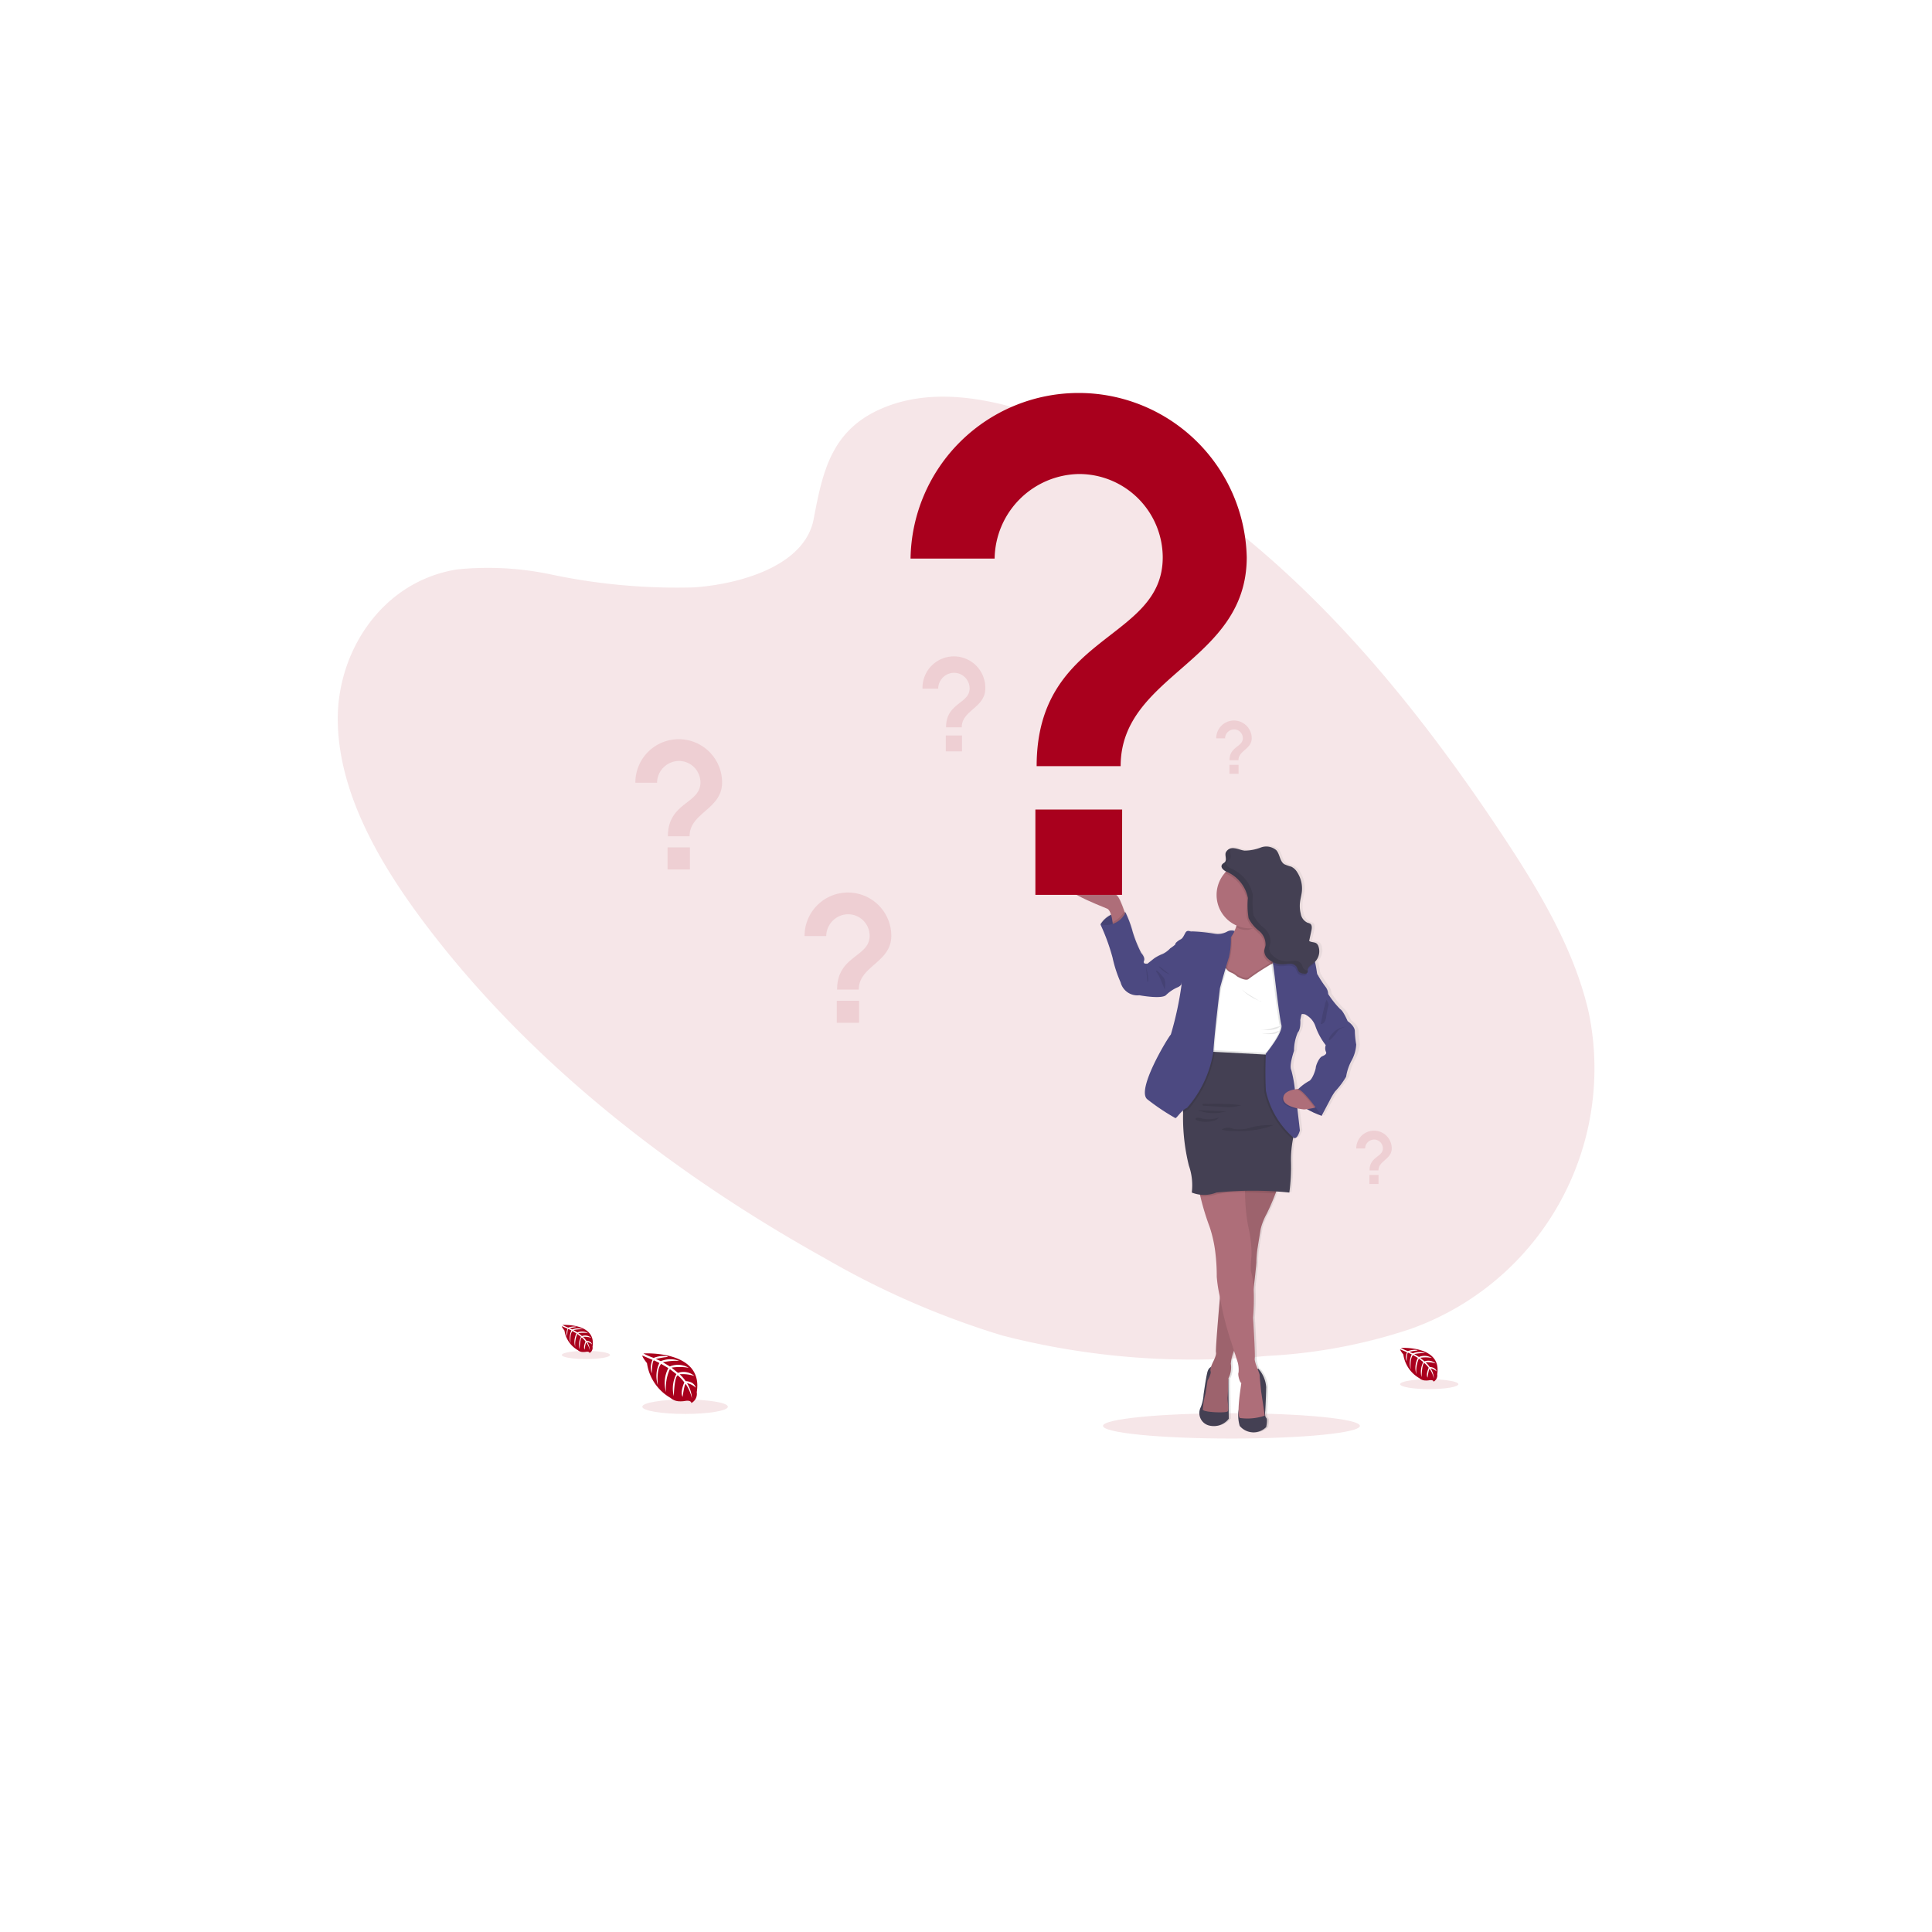 <svg xmlns="http://www.w3.org/2000/svg" xmlns:xlink="http://www.w3.org/1999/xlink" viewBox="0 0 124.706 124.706">
  <defs>
    <style>
      .cls-1 {
        fill: #fff;
      }

      .cls-2, .cls-3 {
        fill: #a9001d;
      }

      .cls-2, .cls-6 {
        opacity: 0.1;
      }

      .cls-4 {
        fill: url(#linear-gradient);
      }

      .cls-5 {
        fill: #4c4981;
      }

      .cls-7 {
        fill: #ae6e79;
      }

      .cls-8 {
        fill: #444053;
      }

      .cls-9 {
        filter: url(#Ellipse_4);
      }
    </style>
    <filter id="Ellipse_4" x="0" y="0" width="124.706" height="124.706" filterUnits="userSpaceOnUse">
      <feOffset dy="3" input="SourceAlpha"/>
      <feGaussianBlur stdDeviation="3" result="blur"/>
      <feFlood flood-opacity="0.161"/>
      <feComposite operator="in" in2="blur"/>
      <feComposite in="SourceGraphic"/>
    </filter>
    <linearGradient id="linear-gradient" x1="0.5" y1="1" x2="0.5" gradientUnits="objectBoundingBox">
      <stop offset="0" stop-color="gray" stop-opacity="0.251"/>
      <stop offset="0.54" stop-color="gray" stop-opacity="0.122"/>
      <stop offset="1" stop-color="gray" stop-opacity="0.102"/>
    </linearGradient>
  </defs>
  <g id="Group_130" data-name="Group 130" transform="translate(-584.656 -1310)">
    <g class="cls-9" transform="matrix(1, 0, 0, 1, 584.66, 1310)">
      <circle id="Ellipse_4-2" data-name="Ellipse 4" class="cls-1" cx="53.353" cy="53.353" r="53.353" transform="translate(9 6)"/>
    </g>
    <g id="Group_68" data-name="Group 68" transform="translate(606.461 1335.207)">
      <g id="undraw_questions_75e0" transform="translate(0 0)">
        <ellipse id="Ellipse_60" data-name="Ellipse 60" class="cls-2" cx="8.291" cy="0.817" rx="8.291" ry="0.817" transform="translate(49.391 66.014)"/>
        <path id="Path_301" data-name="Path 301" class="cls-2" d="M133.578,37.1c3.652-1.357,8.1-.19,11.894,1.513,11.924,5.349,20.611,15.5,27.512,25.846,2.5,3.746,4.873,7.656,5.812,11.837A17.843,17.843,0,0,1,167.235,96.7,34.72,34.72,0,0,1,158,98.424,49.133,49.133,0,0,1,140.914,97.1a54.142,54.142,0,0,1-11.4-4.964C119.4,86.514,110.159,79.216,103.5,70.3c-2.918-3.91-5.387-8.319-5.459-12.831s2.869-9.046,7.707-9.813a19.714,19.714,0,0,1,6.18.352,39.359,39.359,0,0,0,9.123.808c3.1-.227,7.14-1.44,7.706-4.4C129.361,41.233,129.931,38.454,133.578,37.1Z" transform="translate(-98.044 -36.109)"/>
        <path id="Path_302" data-name="Path 302" class="cls-3" d="M341.219,800.362s3.9-.235,3.441,2.5a.666.666,0,0,1-.347.7s-.006-.2-.4-.134a1.762,1.762,0,0,1-.424.021.884.884,0,0,1-.518-.214h0a3.094,3.094,0,0,1-1.523-2.246s-.316-.391-.3-.492l.658.281a1.182,1.182,0,0,0-.048.87s.021-.852.148-.833c.025,0,.342.162.342.162a1.946,1.946,0,0,0-.1,1.429s-.111-1.019.216-1.369l.464.271a2.043,2.043,0,0,0-.146,1.551,2.89,2.89,0,0,1,.243-1.486l.42.323a2,2,0,0,0-.166,1.421s.033-1.246.256-1.34a2.525,2.525,0,0,1,.424.458s-.291.611-.111.934c0,0,.111-.829.2-.834a2.772,2.772,0,0,1,.4.926,2,2,0,0,0-.316-.979,1.1,1.1,0,0,1,.561.29s-.057-.389-.651-.423a2.55,2.55,0,0,0-.384-.442,2.4,2.4,0,0,1,.949.11,1.066,1.066,0,0,0-1.057-.2l-.415-.338a3.412,3.412,0,0,1,1.108.011,1.35,1.35,0,0,0-1.219-.088l-.451-.27a4.087,4.087,0,0,1,1.058-.091,1.625,1.625,0,0,0-1.191.019l-.323-.145s.485-.1.628-.111.15-.054.15-.054a1.683,1.683,0,0,0-.913.1A3.75,3.75,0,0,1,341.219,800.362Z" transform="translate(-321.492 -738.208)"/>
        <ellipse id="Ellipse_61" data-name="Ellipse 61" class="cls-2" cx="2.762" cy="0.466" rx="2.762" ry="0.466" transform="translate(19.653 65.128)"/>
        <path id="Path_303" data-name="Path 303" class="cls-3" d="M276.921,777.638s2.2-.133,1.94,1.409a.374.374,0,0,1-.195.4s0-.114-.226-.075a.988.988,0,0,1-.238.011.49.49,0,0,1-.293-.12h0a1.754,1.754,0,0,1-.86-1.267s-.178-.221-.171-.277l.372.162a.668.668,0,0,0-.027.491s.012-.481.081-.47c.015,0,.193.093.193.093a1.1,1.1,0,0,0-.053.808s-.063-.575.121-.772l.261.153a1.155,1.155,0,0,0-.081.875,1.642,1.642,0,0,1,.137-.838l.237.184a1.11,1.11,0,0,0-.093.8s.019-.7.145-.755a1.442,1.442,0,0,1,.239.258s-.162.344-.062.526c0,0,.062-.467.114-.47a1.545,1.545,0,0,1,.227.522,1.132,1.132,0,0,0-.178-.552.616.616,0,0,1,.316.162s-.032-.219-.367-.239a1.428,1.428,0,0,0-.216-.249,1.352,1.352,0,0,1,.535.061.6.6,0,0,0-.6-.113l-.234-.191a1.937,1.937,0,0,1,.625.006.761.761,0,0,0-.688-.049l-.254-.153a2.31,2.31,0,0,1,.6-.051.913.913,0,0,0-.671.01l-.182-.081s.274-.054.354-.062.085-.031.085-.031a.955.955,0,0,0-.515.057A2.127,2.127,0,0,1,276.921,777.638Z" transform="translate(-262.42 -717.323)"/>
        <ellipse id="Ellipse_62" data-name="Ellipse 62" class="cls-2" cx="1.557" cy="0.264" rx="1.557" ry="0.264" transform="translate(14.459 61.99)"/>
        <path id="Path_304" data-name="Path 304" class="cls-3" d="M946.266,795.96s2.656-.162,2.344,1.7a.456.456,0,0,1-.236.479s0-.138-.272-.091a1.2,1.2,0,0,1-.289.014.594.594,0,0,1-.352-.146h0a2.106,2.106,0,0,1-1.037-1.529s-.215-.266-.206-.334l.448.191a.805.805,0,0,0-.032.592s.015-.58.1-.566c.018,0,.233.112.233.112a1.322,1.322,0,0,0-.065.97s-.075-.694.147-.931l.315.184a1.391,1.391,0,0,0-.1,1.057,2,2,0,0,1,.162-1.011l.286.223a1.369,1.369,0,0,0-.113.97s.023-.847.175-.912a1.739,1.739,0,0,1,.288.311s-.2.416-.075.636c0,0,.075-.566.137-.566a1.88,1.88,0,0,1,.275.631,1.361,1.361,0,0,0-.214-.666.75.75,0,0,1,.382.2s-.039-.264-.444-.288a1.72,1.72,0,0,0-.26-.3,1.635,1.635,0,0,1,.647.074.728.728,0,0,0-.72-.136l-.282-.23a2.33,2.33,0,0,1,.754.007.918.918,0,0,0-.83-.06l-.307-.184a2.8,2.8,0,0,1,.72-.062,1.1,1.1,0,0,0-.808.013l-.22-.1s.331-.066.428-.075.1-.037.1-.037a1.15,1.15,0,0,0-.621.069A2.7,2.7,0,0,1,946.266,795.96Z" transform="translate(-877.647 -734.163)"/>
        <ellipse id="Ellipse_63" data-name="Ellipse 63" class="cls-2" cx="1.88" cy="0.318" rx="1.88" ry="0.318" transform="translate(68.568 63.821)"/>
        <path id="Path_305" data-name="Path 305" class="cls-4" d="M695.545,407.809a5.767,5.767,0,0,1-.088-.862c0-.347-.471-.654-.471-.654s-.291-.673-.485-.773a5.939,5.939,0,0,1-.793-.981.8.8,0,0,0-.18-.475,6.823,6.823,0,0,1-.491-.741c-.081-.1-.04-.168-.162-.743-.006-.03-.014-.059-.023-.086a.114.114,0,0,0-.013-.037.97.97,0,0,0,.229-1,.4.4,0,0,0-.115-.178c-.137-.112-.355-.065-.5-.171l.15-.661c.036-.162.054-.366-.087-.454a.737.737,0,0,0-.167-.056.785.785,0,0,1-.446-.584,2,2,0,0,1-.049-.728c.027-.234.1-.462.121-.7a1.916,1.916,0,0,0-.3-1.24.954.954,0,0,0-.392-.37c-.15-.067-.323-.081-.463-.162-.3-.192-.285-.647-.525-.908a1.038,1.038,0,0,0-1.016-.171,3.065,3.065,0,0,1-1.057.2c-.231-.026-.448-.131-.68-.155a.717.717,0,0,0-.2.009v-.007a.432.432,0,0,0-.37.289.443.443,0,0,0-.011.118c0,.095.023.193.024.284a.27.27,0,0,1-.065.2c-.046.049-.114.075-.162.126a.2.2,0,0,0-.059.149c0,.144.18.271.3.329h0c-.032.032-.065.066-.095.1a2.13,2.13,0,0,0-.535,1.414A2.158,2.158,0,0,0,687.7,400.1l-.017.053a3,3,0,0,1-.119.306.606.606,0,0,0-.508.057,1.282,1.282,0,0,1-.8.119,10.906,10.906,0,0,0-1.475-.149c-.1.04-.3-.138-.431.1s-.191.366-.323.426-.361.247-.331.287-.331.277-.331.277a1.648,1.648,0,0,1-.492.366,2.888,2.888,0,0,0-.562.288l-.442.346s-.331.05-.23-.178-.181-.515-.181-.515a8.172,8.172,0,0,1-.562-1.374,6.993,6.993,0,0,0-.462-1.238l-.057-.006-.026-.074c-.085-.239-.195-.531-.279-.7-.162-.327-.261-.361-.261-.361s-1.947-1.462-3.211-1.016,2.308,1.773,2.629,1.912a.607.607,0,0,1,.25.389,1.663,1.663,0,0,0-.691.622,13.219,13.219,0,0,1,.793,2.139,8.223,8.223,0,0,0,.532,1.617,1.127,1.127,0,0,0,1.224.832s1.425.262,1.737,0a2.463,2.463,0,0,1,.743-.5.586.586,0,0,0,.281-.2,21.21,21.21,0,0,1-.7,3.229c-.231.258-2.274,3.594-1.541,4.19a14.644,14.644,0,0,0,1.836,1.213c.062.031.249-.281.516-.5v.172a12.788,12.788,0,0,0,.378,3.4,3.761,3.761,0,0,1,.191,1.743,1.374,1.374,0,0,0,.542.13c.01.039.021.081.031.121a16.168,16.168,0,0,0,.61,1.977,8.04,8.04,0,0,1,.381,1.734,12.044,12.044,0,0,1,.081,1.475,8.677,8.677,0,0,0,.2,1.294h0c-.081.929-.234,2.72-.26,3.367h0v.047a.187.187,0,0,1,0,.022v.04h0a.6.6,0,0,0,0,.122.4.4,0,0,1-.014.184,3.222,3.222,0,0,1-.218.519,2.487,2.487,0,0,0-.1.251.453.453,0,0,0-.234.333c-.1.386-.251,1.455-.251,1.455a2.634,2.634,0,0,1-.18.8.828.828,0,0,0,.612,1.2,1.236,1.236,0,0,0,1.224-.453l-.03-2.594v0a.393.393,0,0,0,.044-.07v-.007c.006-.012.012-.025.018-.04l.007-.019.013-.032a.058.058,0,0,1,0-.011,1.712,1.712,0,0,0,.073-.772v-.109a.32.32,0,0,1,0-.053v-.01l0-.032v-.014a.059.059,0,0,1,.007-.032.024.024,0,0,1,0-.008c.008-.037.018-.081.028-.116v-.009l.012-.039h0c.012-.041.026-.081.04-.125v-.008a.114.114,0,0,1,.014-.038v0c.015-.04.03-.081.044-.115l0-.01.013-.032,0-.01.031-.072h0l.237.732a1.849,1.849,0,0,1,.061.673c-.07.129.081.664.18.673l-.093.673a10.29,10.29,0,0,0-.09,1.12c-.007.043-.013.081-.018.107a2.428,2.428,0,0,0,.091.88,1.183,1.183,0,0,0,1.737.073s.11-.5,0-.594-.061-.456-.061-.456.05-.882.06-1.526a2.016,2.016,0,0,0-.526-1.213l-.03.027a1.9,1.9,0,0,1-.186-.678c.04-.228-.111-2.635-.111-2.635a14.286,14.286,0,0,0,.036-1.94h0c.013-.109.025-.217.037-.323.061-.517.11-.96.129-1.192h0v-.027c0-.062.007-.107.007-.128,0-.081,0-.173.008-.274.018-.278.062-.588.062-.588l.21-1.278a3.994,3.994,0,0,1,.392-.97l.028-.044h0l.027-.05,0-.007c.009-.017.018-.035.027-.053l0-.007c.032-.064.067-.137.1-.218,0-.006.006-.012.008-.019l.028-.061a.062.062,0,0,1,.011-.024c0-.008.017-.041.026-.061a.239.239,0,0,0,.011-.025c.011-.024.022-.049.032-.075l.015-.037c.007-.019.015-.037.023-.056l.019-.049c.006-.012.011-.024.015-.036l.022-.056c0-.008.007-.017.011-.025.057-.143.112-.285.162-.413h0l.044-.116c.514.032.863.06.863.06a11.853,11.853,0,0,0,.11-1.921,7.133,7.133,0,0,1,.127-1.536c.007-.04.014-.075.02-.107l.014.011c.251.2.432-.456.432-.456s-.068-.61-.162-1.35l-.01-.074a3.809,3.809,0,0,0,.439.067s.081-.007.192-.021a5.3,5.3,0,0,0,.965.437l.534-.986a4,4,0,0,1,.352-.585,5.331,5.331,0,0,0,.723-.951,3.341,3.341,0,0,1,.391-1.11A2.453,2.453,0,0,0,695.545,407.809Zm-2.228.753c-.211.089-.412.585-.421.733s-.231.8-.462.881a3.078,3.078,0,0,0-.683.506c-.066.006-.141.015-.22.027a7.706,7.706,0,0,0-.231-1.247c-.162-.3.177-1.248.177-1.248a3.021,3.021,0,0,1,.243-1.188c.209-.228.162-.8.162-.8s.05-.238.07-.346.3,0,.3,0h0a1.316,1.316,0,0,1,.623.742,4.259,4.259,0,0,0,.673,1.218s-.091.268,0,.4S693.528,408.472,693.317,408.561Z" transform="translate(-629.572 -365.638)"/>
        <path id="Path_306" data-name="Path 306" class="cls-5" d="M707,448.977a1.617,1.617,0,0,1,1.617-.762v1.157h-.7l-.55-.139Z" transform="translate(-657.769 -414.519)"/>
        <path id="Path_307" data-name="Path 307" class="cls-6" d="M707,448.977a1.617,1.617,0,0,1,1.617-.762v1.157h-.7l-.55-.139Z" transform="translate(-657.769 -414.519)"/>
        <path id="Path_308" data-name="Path 308" class="cls-7" d="M681.14,423.251l-.861.6s-.007-.12-.029-.285c-.043-.312-.139-.78-.347-.871-.316-.139-3.835-1.463-2.587-1.909s3.163,1.015,3.163,1.015.1.034.256.36c.081.171.192.463.275.7C681.088,423.08,681.14,423.251,681.14,423.251Z" transform="translate(-630.24 -389.248)"/>
        <path id="Path_309" data-name="Path 309" class="cls-5" d="M712.015,431.556l.1-.046.275.314-.225.479-.383-.154.089-.383Z" transform="translate(-654.237 -396.625)"/>
        <path id="Path_310" data-name="Path 310" class="cls-8" d="M786.9,810.994s-.247-.029-.346.356-.247,1.455-.247,1.455a2.628,2.628,0,0,1-.178.8.829.829,0,0,0,.6,1.2,1.216,1.216,0,0,0,1.206-.452l-.03-2.593Z" transform="translate(-730.426 -747.985)"/>
        <path id="Path_311" data-name="Path 311" class="cls-8" d="M818.146,812.44a2.012,2.012,0,0,1,.519,1.208c-.01.642-.06,1.522-.06,1.522s-.049.357.06.455,0,.593,0,.593a1.155,1.155,0,0,1-1.711-.073,2.471,2.471,0,0,1-.089-.879c.063-.344.239-1.893.239-1.893Z" transform="translate(-758.739 -749.314)"/>
        <path id="Path_312" data-name="Path 312" class="cls-7" d="M793.462,660.024a16.519,16.519,0,0,1-.761,1.838,3.955,3.955,0,0,0-.385.97l-.208,1.275a7.108,7.108,0,0,0-.07.86c.01.287-.514,4.468-.514,4.468l-.83,1.058a2.714,2.714,0,0,0-.306,1.051,1.526,1.526,0,0,1-.162.949s-.019.97-.049,1.186.109.831,0,.939-1.562.06-1.6-.119a5.272,5.272,0,0,1,.178-1.038l.128-.83s.257-.454.2-.6.108-.494.118-.524.277-.514.228-.7.311-4.176.311-4.176l1.018-7.147Z" transform="translate(-732.745 -608.72)"/>
        <path id="Path_313" data-name="Path 313" class="cls-6" d="M793.462,660.043s-.081.225-.192.52a10.073,10.073,0,0,1-.57,1.319,4.007,4.007,0,0,0-.386.97l-.208,1.276a7.182,7.182,0,0,0-.069.86c0,.113-.076.835-.173,1.667-.15,1.272-.341,2.8-.341,2.8l-.83,1.058s-.042.081-.095.209a1.941,1.941,0,0,0-.212.839,1.531,1.531,0,0,1-.162.949s-.02.97-.049,1.186.109.83,0,.939-1.562.06-1.6-.118a5.284,5.284,0,0,1,.178-1.038l.128-.831s.257-.454.2-.6.109-.494.119-.524.277-.514.228-.7c-.038-.143.162-2.485.255-3.6.031-.349.052-.576.052-.576l.876-6.149.071-.5.071-.5Z" transform="translate(-732.745 -608.739)"/>
        <path id="Path_314" data-name="Path 314" class="cls-7" d="M789.273,680.478a3.491,3.491,0,0,1-1.6.149c-.2-.119,0-1.592,0-1.592l.091-.672c-.1-.011-.247-.544-.178-.673a1.882,1.882,0,0,0-.059-.672l-.233-.728-.142-.445a19.77,19.77,0,0,1-.774-3.052,8.83,8.83,0,0,1-.2-1.289,12.21,12.21,0,0,0-.081-1.473,8.365,8.365,0,0,0-.375-1.73,16.31,16.31,0,0,1-.6-1.973c-.089-.342-.15-.588-.15-.588s1.494-.125,2.4-.169c.416-.02.709-.023.675.011a1.229,1.229,0,0,0-.041.477,12.463,12.463,0,0,0,.2,2.193,7.573,7.573,0,0,1,.217,1.908,6.01,6.01,0,0,0-.04.989,4.448,4.448,0,0,1,.175,1.073,14.507,14.507,0,0,1-.034,1.931s.148,2.4.108,2.63.316.94.316,1.078.1,1.078.1,1.078S789.266,680.37,789.273,680.478Z" transform="translate(-729.445 -614.306)"/>
        <path id="Path_315" data-name="Path 315" class="cls-7" d="M805.578,445.339l-.17.184-.111.12-.647.7-1.671.188-.889-.238-.22-.059s0-.446.04-.981c.057-.686.192-1.52.514-1.747a1.285,1.285,0,0,0,.376-.476,2.676,2.676,0,0,0,.162-.4c.007-.018.011-.035.017-.053a4.463,4.463,0,0,0,.157-.733s.213-.118.51-.255c.774-.361,2.11-.86,1.645.255a4.333,4.333,0,0,0-.175.5c-.007.025-.014.05-.019.074a1.623,1.623,0,0,0,.063,1.205h0a.757.757,0,0,0,.067.1.54.54,0,0,0,.112.114l.192,1.221.016.1Z" transform="translate(-744.97 -408.044)"/>
        <path id="Path_316" data-name="Path 316" class="cls-6" d="M817.709,442.576c-.088.212.043-.173,0,0-.352.251-1.183.964-1.649.964a1.3,1.3,0,0,1-.68-.179,4.413,4.413,0,0,0,.174-.785S818.352,441.033,817.709,442.576Z" transform="translate(-757.387 -408.721)"/>
        <path id="Path_317" data-name="Path 317" class="cls-7" d="M803.991,409.8a2.157,2.157,0,0,1-1.93,2.143c-.074.007-.15.012-.226.012a2.155,2.155,0,1,1,2.155-2.155Z" transform="translate(-742.957 -377.24)"/>
        <path id="Path_318" data-name="Path 318" class="cls-6" d="M796.125,491.871l-.307.8s-.25.01-.64.023c-1.315.042-4.214.1-4.343-.243a.861.861,0,0,1-.045-.266,5.211,5.211,0,0,1,.223-1.306s.138-1.582.138-1.651-.119-1.177-.119-1.177l.238-.889.662-.465s.3.455.475.494a1.234,1.234,0,0,1,.416.258s.583.356.771.158,1.651-1.068,1.651-1.068l.771.851Z" transform="translate(-734.785 -449.761)"/>
        <path id="Path_319" data-name="Path 319" class="cls-1" d="M796.153,493.391l-.307.8s-.25.011-.64.023h-.038c-.168.006-.36.011-.566.015a24.347,24.347,0,0,1-3.238-.081c-.283-.04-.468-.1-.5-.178a.716.716,0,0,1-.036-.147c0-.037-.008-.081-.01-.119a5.207,5.207,0,0,1,.223-1.306s.138-1.582.138-1.651-.119-1.177-.119-1.177l.238-.889.455-.318.207-.146a3.1,3.1,0,0,0,.227.3.606.606,0,0,0,.247.195,1.237,1.237,0,0,1,.416.258s.583.356.771.158a15,15,0,0,1,1.443-.943c.126-.077.208-.125.208-.125l.1.115.668.736Z" transform="translate(-734.813 -451.158)"/>
        <path id="Path_320" data-name="Path 320" class="cls-6" d="M717.53,447.816l-.861.6s-.007-.12-.029-.285a1.742,1.742,0,0,0,.758-.7C717.478,447.645,717.53,447.816,717.53,447.816Z" transform="translate(-666.63 -413.813)"/>
        <path id="Path_321" data-name="Path 321" class="cls-5" d="M711.639,450.763l-.188-.05a1.63,1.63,0,0,1-.485.366,2.83,2.83,0,0,0-.553.286l-.436.346s-.323.05-.227-.178-.178-.514-.178-.514a8.153,8.153,0,0,1-.554-1.374,6.911,6.911,0,0,0-.458-1.235,1.415,1.415,0,0,1-1.622.762,13.254,13.254,0,0,1,.781,2.135,8.207,8.207,0,0,0,.524,1.611,1.116,1.116,0,0,0,1.206.831s1.4.261,1.711,0a2.479,2.479,0,0,1,.728-.5.6.6,0,0,0,.276-.2V451.88Z" transform="translate(-657.714 -414.714)"/>
        <path id="Path_322" data-name="Path 322" class="cls-6" d="M743.3,491.33s.247.92.089,1.019Z" transform="translate(-691.135 -454.164)"/>
        <path id="Path_323" data-name="Path 323" class="cls-6" d="M795.188,558.359c-1.315.042-4.214.095-4.343-.242a.86.86,0,0,1-.045-.266l4.3.226Z" transform="translate(-734.795 -515.306)"/>
        <path id="Path_324" data-name="Path 324" class="cls-6" d="M790.181,660.024s-.081.225-.192.52c-.546-.033-1.268-.068-1.955-.073-.243,0-.48,0-.7.008a5.32,5.32,0,0,0-1.152.128,3.053,3.053,0,0,1-1.027.133c-.089-.342-.15-.588-.15-.588s1.494-.125,2.4-.169l.071-.5Z" transform="translate(-729.464 -608.72)"/>
        <path id="Path_325" data-name="Path 325" class="cls-8" d="M780.243,564.214l-.168.356s-.023.106-.053.274a7,7,0,0,0-.125,1.536,12.155,12.155,0,0,1-.109,1.918,23.449,23.449,0,0,0-4.705,0,2.157,2.157,0,0,1-1.593,0,3.823,3.823,0,0,0-.187-1.74,12.873,12.873,0,0,1-.373-3.4,2.991,2.991,0,0,1,.1-1.046,31.236,31.236,0,0,0,1.146-2.936l.212.011.566.03,3.218.17.505.027.053.162Z" transform="translate(-718.369 -516.529)"/>
        <path id="Path_326" data-name="Path 326" class="cls-5" d="M866.309,590.758l.03.317s-1.594-.519-1.513-1.157,0-.566,0-.566l1.281.108Z" transform="translate(-802.833 -544.26)"/>
        <path id="Path_327" data-name="Path 327" class="cls-6" d="M866.309,590.758l.03.317s-1.594-.519-1.513-1.157,0-.566,0-.566l1.281.108Z" transform="translate(-802.833 -544.26)"/>
        <path id="Path_328" data-name="Path 328" class="cls-6" d="M753.7,491.567a1.421,1.421,0,0,0,.561.292.365.365,0,0,1-.162-.081c-.114-.081-.222-.169-.332-.255a1.047,1.047,0,0,0-.309-.213A1.7,1.7,0,0,0,753.7,491.567Z" transform="translate(-700.473 -454.146)"/>
        <path id="Path_329" data-name="Path 329" class="cls-6" d="M751.762,495.149a.714.714,0,0,1,.123.195,1.179,1.179,0,0,1-.009.612l-.255-.616c-.044-.105-.089-.21-.142-.31-.023-.043-.17-.222-.154-.259C751.37,494.666,751.714,495.09,751.762,495.149Z" transform="translate(-698.509 -457.311)"/>
        <path id="Path_330" data-name="Path 330" class="cls-6" d="M833.284,539.367a.823.823,0,0,0,.465-.217c-.263.033-.512.137-.77.191a1.145,1.145,0,0,1-.718-.066A1.766,1.766,0,0,0,833.284,539.367Z" transform="translate(-772.903 -498.118)"/>
        <path id="Path_331" data-name="Path 331" class="cls-6" d="M821.079,510.562a.18.18,0,0,1-.133-.033q-.3-.17-.584-.354a3.877,3.877,0,0,1-.572-.395A2.907,2.907,0,0,0,821.079,510.562Z" transform="translate(-761.441 -471.122)"/>
        <path id="Path_332" data-name="Path 332" class="cls-6" d="M836.4,543.169a1.229,1.229,0,0,0,.309-.025.414.414,0,0,0,.254-.167.145.145,0,0,0-.107.017,1.814,1.814,0,0,1-.993.119A1.433,1.433,0,0,0,836.4,543.169Z" transform="translate(-776.212 -501.633)"/>
        <path id="Path_333" data-name="Path 333" class="cls-6" d="M790.741,601.2a3.249,3.249,0,0,1-.631.124,3.8,3.8,0,0,1-.5-.01l-.808-.051-.4-.026c-.048,0-.243,0-.146-.1.049-.047.318-.017.388-.019q.2-.006.4-.007c.267,0,.536,0,.8.016C790.146,601.141,790.442,601.163,790.741,601.2Z" transform="translate(-732.427 -555.069)"/>
        <path id="Path_334" data-name="Path 334" class="cls-6" d="M786.7,606.265a3.254,3.254,0,0,0-.456.094,3.038,3.038,0,0,1-.477.019,2.661,2.661,0,0,1-.919-.188C785.467,606.221,786.085,606.24,786.7,606.265Z" transform="translate(-729.326 -559.738)"/>
        <path id="Path_335" data-name="Path 335" class="cls-6" d="M783.14,612.066a1.332,1.332,0,0,1,.176.049,2.069,2.069,0,0,0,1.051-.074.616.616,0,0,1-.4.221,1.847,1.847,0,0,1-.776.028c-.081-.016-.284-.045-.323-.129C782.8,612.037,783.064,612.054,783.14,612.066Z" transform="translate(-727.495 -565.115)"/>
        <path id="Path_336" data-name="Path 336" class="cls-6" d="M804.219,618.228a2.614,2.614,0,0,1,.3.081,2.557,2.557,0,0,0,1.168-.124,5.436,5.436,0,0,1,1.414-.131,1.4,1.4,0,0,0-.3.1c-.109.033-.22.064-.331.091-.218.053-.438.1-.661.129a6.8,6.8,0,0,1-1.356.059,1.964,1.964,0,0,1-.743-.094A.818.818,0,0,1,804.219,618.228Z" transform="translate(-746.661 -570.64)"/>
        <path id="Path_337" data-name="Path 337" class="cls-6" d="M776.072,464.2a5.218,5.218,0,0,1-.129,1.326c-.047.129-.12.368-.2.636-.087.3-.181.629-.254.889l-.121.435s-.334,2.72-.42,4.016a.318.318,0,0,1,0,.068c0,.073-.013.149-.025.227a7.272,7.272,0,0,1-1.675,3.43,1.11,1.11,0,0,0-.314.216,3,3,0,0,1,.1-1.046,31.205,31.205,0,0,0,1.146-2.936l.212.011c0-.037-.008-.081-.01-.119a5.21,5.21,0,0,1,.223-1.306s.138-1.582.138-1.651-.119-1.177-.119-1.177l.238-.889.455-.319c.057-.686.191-1.52.514-1.747a1.284,1.284,0,0,0,.376-.476c.064.009-.053-.048-.053-.048Z" transform="translate(-718.369 -428.805)"/>
        <path id="Path_338" data-name="Path 338" class="cls-5" d="M748.183,462.76a.589.589,0,0,0-.5.057,1.251,1.251,0,0,1-.792.119,10.731,10.731,0,0,0-1.455-.149c-.1.04-.3-.138-.425.1s-.187.365-.316.424-.357.247-.323.287-.323.277-.323.277l.721,2.344a21.483,21.483,0,0,1-.692,3.222c-.227.257-2.244,3.589-1.522,4.182a14.377,14.377,0,0,0,1.809,1.213c.081.04.365-.494.761-.662a7.178,7.178,0,0,0,1.7-3.658c.076-1.265.425-4.083.425-4.083s.425-1.542.573-1.958a5.224,5.224,0,0,0,.128-1.326Z" transform="translate(-690.307 -427.875)"/>
        <path id="Path_339" data-name="Path 339" class="cls-6" d="M839.483,484.514l-.168.356s-.023.106-.053.274a.151.151,0,0,1-.081-.036,5.589,5.589,0,0,1-1.77-3.016c-.051-.977-.027-1.82-.01-2.195,0-.118.01-.189.01-.2h0s1.127-1.365,1-1.848-.425-3.072-.425-3.072l-.044-.34-.075-.574-.179-1.389.186.044a.533.533,0,0,0,.112.114l.192,1.222.668.736.109,4.479-.307.8s-.25.011-.639.023h-.038Z" transform="translate(-777.609 -436.829)"/>
        <path id="Path_340" data-name="Path 340" class="cls-5" d="M841.336,476.45s-.276-.109-.3,0-.07.345-.07.345.049.574-.162.8a2.981,2.981,0,0,0-.243,1.186s-.333.949-.175,1.246a7.983,7.983,0,0,1,.235,1.293c.057.4.112.848.162,1.254.09.737.157,1.348.157,1.348s-.179.652-.426.454a5.583,5.583,0,0,1-1.769-3.015c-.049-.93-.029-1.739-.013-2.138.006-.169.013-.264.013-.264s1.127-1.365,1-1.849-.425-3.072-.425-3.072l-.052-.4-.056-.43-.013-.095-.179-1.374h0a6.149,6.149,0,0,1,1.287.4,4.422,4.422,0,0,0,1.051.356.791.791,0,0,1,.561.576c.009.028.015.057.022.087.119.574.081.643.162.742A22.225,22.225,0,0,1,841.336,476.45Z" transform="translate(-778.84 -436.158)"/>
        <path id="Path_341" data-name="Path 341" class="cls-6" d="M853.128,591.5c-.4-.081-1-.268-.99-.68.012-.386.476-.525.828-.574C853.022,590.653,853.078,591.1,853.128,591.5Z" transform="translate(-791.173 -545.087)"/>
        <path id="Path_342" data-name="Path 342" class="cls-7" d="M855.053,590.3c-.016.035-.081.065-.173.091a4.659,4.659,0,0,1-.657.107s-1.374-.109-1.355-.732c.015-.447.635-.566.984-.593a2.284,2.284,0,0,1,.232-.01S855.112,590.177,855.053,590.3Z" transform="translate(-791.844 -544.093)"/>
        <path id="Path_343" data-name="Path 343" class="cls-6" d="M865.4,590.3c-.016.035-.081.065-.173.091-.358-.479-.858-1.095-1.1-1.149l.074-.069a2.281,2.281,0,0,1,.232-.01S865.455,590.177,865.4,590.3Z" transform="translate(-802.187 -544.093)"/>
        <path id="Path_344" data-name="Path 344" class="cls-5" d="M865.73,497.69l.4.06a7.012,7.012,0,0,0,.485.741.809.809,0,0,1,.178.475,6.081,6.081,0,0,0,.781.978c.188.1.475.771.475.771s.465.306.465.652a5.812,5.812,0,0,0,.089.86,2.439,2.439,0,0,1-.267.97,3.312,3.312,0,0,0-.386,1.106,5.239,5.239,0,0,1-.711.949,4,4,0,0,0-.346.584l-.524.989s-1.108-1.632-1.513-1.72a3.182,3.182,0,0,1,.682-.514c.227-.079.445-.728.455-.88s.208-.643.415-.728.317-.178.228-.317a.591.591,0,0,1,0-.4,4.269,4.269,0,0,1-.663-1.213,1.32,1.32,0,0,0-.613-.741l-.307-.752Z" transform="translate(-802.867 -460.01)"/>
        <path id="Path_345" data-name="Path 345" class="cls-6" d="M889.61,539.9a1.282,1.282,0,0,1,.8-.3.973.973,0,0,0-.522.2,1.227,1.227,0,0,0-.145.184c-.047.067-.428.552-.485.475C889.162,540.352,889.533,539.968,889.61,539.9Z" transform="translate(-825.277 -498.532)"/>
        <path id="Path_346" data-name="Path 346" class="cls-6" d="M882.73,519.663a.342.342,0,0,0,.282-.2,1.122,1.122,0,0,0,.088-.351,5.251,5.251,0,0,1,.122-.6.278.278,0,0,0-.017-.242.829.829,0,0,0-.087-.179,1.076,1.076,0,0,0-.124.378c-.037.134-.071.269-.1.4C882.874,518.936,882.74,519.663,882.73,519.663Z" transform="translate(-819.292 -478.761)"/>
        <path id="Path_347" data-name="Path 347" class="cls-6" d="M811.945,414.167a.842.842,0,0,1-.137.141c-.162.129-.376.237-.4.44a.471.471,0,0,1-.024.195c-.052.089-.179.081-.28.064a.484.484,0,0,1-.237-.087c-.106-.09-.116-.252-.2-.366a.5.5,0,0,0-.4-.179c-.151,0-.3.029-.453.036a1.243,1.243,0,0,1-.29-.019.911.911,0,0,1-.094-.019,1.209,1.209,0,0,1-.2-.067.851.851,0,0,1-.1-.045,1.275,1.275,0,0,1-.279-.194.694.694,0,0,1-.259-.525c.007-.124.063-.238.081-.36a1.128,1.128,0,0,0-.423-.929c-.1-.1-.207-.2-.307-.3a1.478,1.478,0,0,1-.361-.516,1.537,1.537,0,0,1-.065-.647,4.458,4.458,0,0,0,.019-.665,2.335,2.335,0,0,0-1.416-1.715l-.03-.015a2.155,2.155,0,1,1,2.9,3.153c-.007.025-.014.05-.019.074a1.623,1.623,0,0,0,.063,1.205h0a6.147,6.147,0,0,1,1.287.4,4.421,4.421,0,0,0,1.051.356.791.791,0,0,1,.565.578Z" transform="translate(-748.858 -377.255)"/>
        <path id="Path_348" data-name="Path 348" class="cls-8" d="M803.675,396.932c.044-.051.111-.077.157-.126.14-.152,0-.4.051-.6a.5.5,0,0,1,.556-.3c.228.023.441.129.669.154a2.946,2.946,0,0,0,1.042-.2,1,1,0,0,1,1,.17c.238.264.222.715.517.906a2.938,2.938,0,0,0,.457.162.938.938,0,0,1,.386.369,1.935,1.935,0,0,1,.293,1.238c-.025.234-.093.462-.121.7a2.029,2.029,0,0,0,.049.728.775.775,0,0,0,.439.582.741.741,0,0,1,.162.056c.14.087.121.293.086.453l-.144.664c.138.105.353.06.485.171a.405.405,0,0,1,.113.178.97.97,0,0,1-.29,1.062c-.162.129-.376.237-.4.439a.457.457,0,0,1-.024.195c-.051.089-.179.081-.28.064a.485.485,0,0,1-.236-.087c-.107-.091-.116-.252-.2-.366a.5.5,0,0,0-.4-.179c-.152,0-.3.029-.453.036a1.34,1.34,0,0,1-.953-.344.7.7,0,0,1-.26-.526c.007-.123.063-.238.081-.36a1.131,1.131,0,0,0-.423-.929,2.465,2.465,0,0,1-.669-.812,5.063,5.063,0,0,1-.046-1.307,2.334,2.334,0,0,0-1.416-1.716C803.756,397.325,803.5,397.13,803.675,396.932Z" transform="translate(-746.575 -366.361)"/>
        <path id="Path_349" data-name="Path 349" class="cls-6" d="M808.89,404.921c-.107-.091-.116-.252-.2-.366a.5.5,0,0,0-.4-.18c-.152,0-.3.029-.453.036a1.336,1.336,0,0,1-.956-.345.694.694,0,0,1-.259-.525c.007-.124.063-.238.081-.36a1.129,1.129,0,0,0-.423-.93,2.473,2.473,0,0,1-.669-.812,5.286,5.286,0,0,1-.045-1.307,2.338,2.338,0,0,0-1.416-1.716c-.157-.077-.411-.272-.238-.47.044-.051.111-.077.156-.126.14-.151,0-.4.052-.6a.331.331,0,0,1,.051-.111.431.431,0,0,0-.365.289c-.049.2.089.449-.051.6-.045.049-.112.075-.157.125-.174.2.081.394.238.47a2.336,2.336,0,0,1,1.416,1.716,5.068,5.068,0,0,0,.046,1.308,2.44,2.44,0,0,0,.669.812,1.119,1.119,0,0,1,.423.929,3.1,3.1,0,0,0-.081.36.694.694,0,0,0,.259.525,1.333,1.333,0,0,0,.956.345c.152-.007.3-.04.454-.036a.5.5,0,0,1,.4.179c.081.114.09.276.2.366a.485.485,0,0,0,.236.087c.1.019.229.025.28-.063a.218.218,0,0,0,.023-.116A.465.465,0,0,1,808.89,404.921Z" transform="translate(-746.502 -367.561)"/>
        <path id="Path_350" data-name="Path 350" class="cls-3" d="M568.98,64.165h-5.592v-5.51h5.6Zm-.081-8.308h-5.43c0-8.563,8.139-8.063,8.139-13.48A5.4,5.4,0,0,0,566.182,37a5.538,5.538,0,0,0-5.425,5.459H555.33a10.852,10.852,0,0,1,21.7-.085c0,6.774-8.139,7.545-8.139,13.48Z" transform="translate(-518.361 -31.61)"/>
        <path id="Path_351" data-name="Path 351" class="cls-2" d="M339.215,318.412h-1.442v-1.424h1.442Zm-.022-2.142h-1.4c0-2.207,2.1-2.078,2.1-3.476a1.392,1.392,0,0,0-1.4-1.386,1.429,1.429,0,0,0-1.4,1.407h-1.4a2.8,2.8,0,1,1,5.6-.022c0,1.746-2.1,1.945-2.1,3.475Z" transform="translate(-316.487 -287.498)"/>
        <path id="Path_352" data-name="Path 352" class="cls-2" d="M474.221,440.859h-1.442v-1.42h1.442Zm-.021-2.142h-1.4c0-2.208,2.1-2.079,2.1-3.476a1.391,1.391,0,0,0-1.4-1.386,1.428,1.428,0,0,0-1.4,1.408h-1.4a2.8,2.8,0,1,1,5.6-.022C476.3,436.988,474.2,437.188,474.2,438.718Z" transform="translate(-440.573 -400.049)"/>
        <path id="Path_353" data-name="Path 353" class="cls-2" d="M567.41,250.461h-1.045v-1.028h1.045Zm-.015-1.553H566.38c0-1.6,1.521-1.506,1.521-2.518a1.009,1.009,0,0,0-1.014-1,1.035,1.035,0,0,0-1.014,1.02H564.86a2.028,2.028,0,1,1,4.055-.016C568.913,247.655,567.394,247.8,567.394,248.908Z" transform="translate(-527.12 -227.169)"/>
        <path id="Path_354" data-name="Path 354" class="cls-2" d="M800.815,298.869h-.591v-.582h.591Zm-.009-.877h-.577c0-.9.859-.851.859-1.424a.566.566,0,0,0-.572-.566.585.585,0,0,0-.573.576h-.573a1.146,1.146,0,0,1,2.292-.009C801.665,297.28,800.806,297.365,800.806,297.992Z" transform="translate(-742.672 -274.127)"/>
        <path id="Path_355" data-name="Path 355" class="cls-2" d="M912.611,626.34h-.591v-.582h.591Zm-.009-.877h-.573c0-.9.86-.851.86-1.424a.57.57,0,0,0-.573-.566.585.585,0,0,0-.573.576h-.573a1.146,1.146,0,0,1,2.292-.009c0,.714-.856.8-.856,1.422Z" transform="translate(-845.433 -575.124)"/>
      </g>
    </g>
  </g>
</svg>
